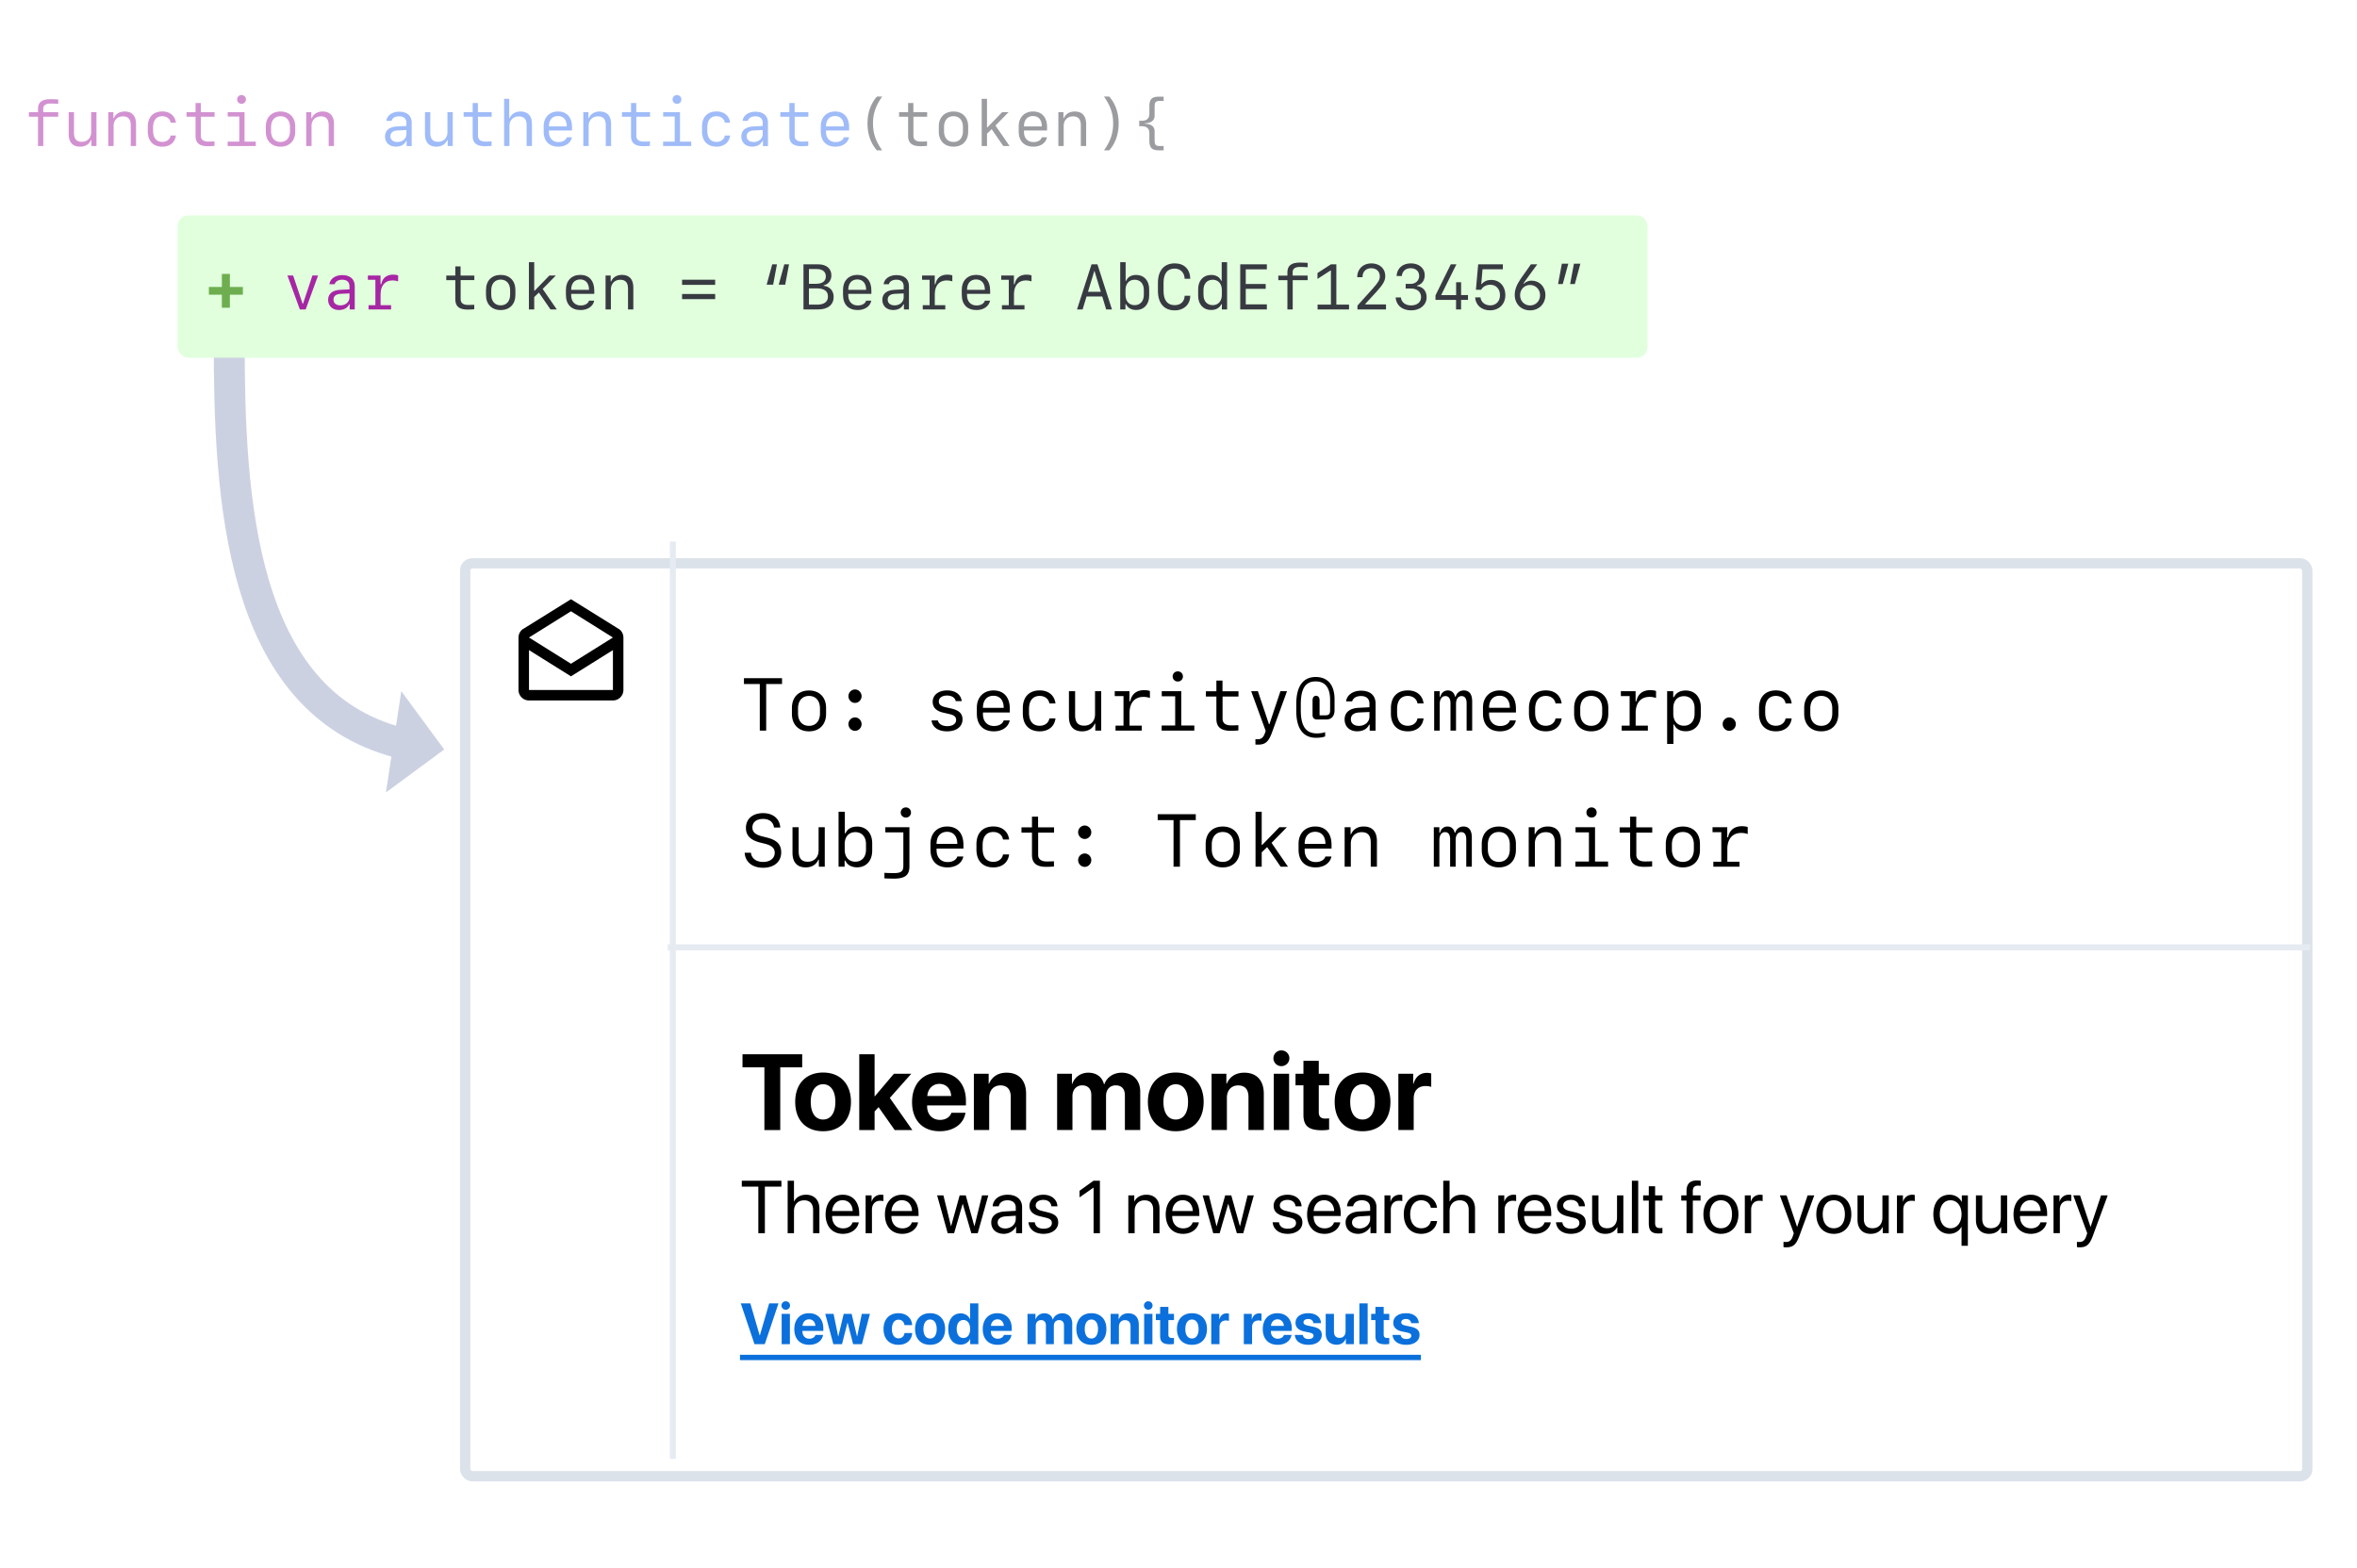 <svg width="457" height="304" viewBox="0 0 457 304" fill="none" xmlns="http://www.w3.org/2000/svg"><path fill="#fff" d="M.5 0h456v304H.5z"/><g opacity=".5"><path d="M7.368 28.314h1.03v-5.68h2.892v-.88H8.386v-.678c0-.661.485-1 1.4-1 .37 0 1.22.023 1.504.054v-.843c-.218-.03-1.133-.06-1.515-.06-1.62 0-2.407.594-2.407 1.867v.66H5.603v.88h1.765v5.68Zm11.337-6.578h-1.03v3.874c0 1.122-.728 1.88-1.813 1.88-1.025 0-1.51-.558-1.51-1.746v-4.008h-1.03v4.269c0 1.576.775 2.43 2.206 2.43 1 0 1.752-.46 2.104-1.278h.085v1.157h.988v-6.578Zm2.292 6.578h1.03V24.44c0-1.121.728-1.879 1.813-1.879 1.025 0 1.51.558 1.51 1.746v4.008h1.03v-4.269c0-1.576-.776-2.43-2.206-2.43-1 0-1.752.46-2.104 1.278h-.085v-1.158h-.988v6.578Zm13.107-4.528c-.17-1.352-1.164-2.177-2.619-2.177-1.788 0-2.831 1.097-2.831 2.983v.86c0 1.886 1.043 2.984 2.831 2.984 1.455 0 2.456-.819 2.62-2.159h-1.02c-.127.752-.77 1.231-1.618 1.231-1.146 0-1.782-.776-1.782-2.188v-.595c0-1.412.636-2.194 1.782-2.194.849 0 1.492.485 1.619 1.255h1.018Zm3.814-3.814v1.783h-1.752v.879h1.752v3.722c0 1.37.758 1.989 2.389 1.989.315 0 1.115-.03 1.279-.06v-.874a19.93 19.93 0 0 1-1.207.037c-.927 0-1.43-.389-1.43-1.104v-3.71h2.655v-.88h-2.668v-1.782h-1.018Zm8.912.152a.834.834 0 0 0 .855-.849.832.832 0 0 0-.855-.843.832.832 0 0 0-.855.843c0 .485.37.849.855.849Zm2.759 8.19v-.854h-2.177v-5.724h-3.256v.855h2.238v4.869h-2.256v.854h5.45Zm4.801.122c1.74 0 2.85-1.134 2.85-2.91v-.995c0-1.776-1.11-2.91-2.85-2.91s-2.85 1.134-2.85 2.91v.995c0 1.776 1.11 2.91 2.85 2.91Zm0-5.905c1.128 0 1.831.8 1.831 2.091v.807c0 1.297-.703 2.091-1.83 2.091-1.128 0-1.832-.794-1.832-2.091v-.807c0-1.291.704-2.091 1.831-2.091Zm4.984 5.784h1.03V24.44c0-1.121.728-1.879 1.813-1.879 1.025 0 1.51.558 1.51 1.746v4.008h1.03v-4.269c0-1.576-.776-2.43-2.206-2.43-1 0-1.752.46-2.104 1.278h-.085v-1.158h-.988v6.578Z" fill="#A626A4"/><path d="M168.2 23.937c0 2.061.618 3.844 1.825 5.214h1.024c-1.255-1.764-1.782-3.31-1.782-5.214 0-1.904.527-3.45 1.782-5.214h-1.024c-1.207 1.37-1.825 3.159-1.825 5.214Zm7.875-3.965v1.783h-1.752v.879h1.752v3.722c0 1.37.758 1.989 2.389 1.989.315 0 1.116-.03 1.279-.06v-.874a19.88 19.88 0 0 1-1.206.037c-.928 0-1.431-.389-1.431-1.104v-3.71h2.656v-.88h-2.668v-1.782h-1.019Zm8.798 8.464c1.74 0 2.849-1.134 2.849-2.91v-.995c0-1.776-1.109-2.91-2.849-2.91-1.74 0-2.85 1.134-2.85 2.91v.995c0 1.776 1.11 2.91 2.85 2.91Zm0-5.905c1.127 0 1.83.8 1.83 2.091v.807c0 1.297-.703 2.091-1.83 2.091-1.128 0-1.831-.794-1.831-2.091v-.807c0-1.291.703-2.091 1.831-2.091Zm6.578 2.158h-.079v-5.535h-1.031v9.16h1.031V25.92l.909-.873 2.243 3.267h1.225l-2.734-3.97 2.552-2.608h-1.249l-2.867 2.953ZM202 26.617c-.182.576-.794.927-1.625.927-1.122 0-1.837-.776-1.837-1.982v-.267h4.48v-.642c0-1.904-1.006-3.038-2.716-3.038-1.673 0-2.783 1.14-2.783 2.874v.988c0 1.873 1.049 2.959 2.856 2.959 1.382 0 2.425-.734 2.625-1.82h-1Zm-1.704-4.117c1.061 0 1.704.758 1.704 2.013h-3.462c0-1.26.661-2.013 1.758-2.013Zm4.911 5.814h1.031V24.44c0-1.121.727-1.879 1.812-1.879 1.025 0 1.51.558 1.51 1.746v4.008h1.031v-4.269c0-1.576-.776-2.43-2.207-2.43-1.001 0-1.752.46-2.104 1.278h-.085v-1.158h-.988v6.578Zm11.689-4.377c0-2.055-.619-3.844-1.825-5.214h-1.025c1.255 1.765 1.783 3.31 1.783 5.214 0 1.904-.528 3.45-1.783 5.214h1.025c1.206-1.37 1.825-3.152 1.825-5.214Zm8.718 5.208v-.83h-.661c-.909 0-1.085-.213-1.085-1.268V25.43c0-.85-.637-1.413-1.867-1.437v-.097c1.23-.03 1.867-.594 1.867-1.443v-1.619c0-1.055.176-1.267 1.085-1.267h.661v-.83h-.824c-1.474 0-1.941.466-1.941 1.964v1.358c0 .94-.545 1.48-1.964 1.334v1.097c1.419-.146 1.964.4 1.964 1.334v1.358c0 1.497.467 1.964 1.941 1.964h.824Z" fill="#383A42"/><path d="M76.75 28.43c.958 0 1.673-.394 1.988-1.098h.103v.989h.983v-4.505c0-1.37-.886-2.158-2.432-2.158-1.346 0-2.364.721-2.485 1.776h1.012c.17-.564.703-.885 1.461-.885.916 0 1.419.455 1.419 1.28v.593l-1.807.091c-1.497.079-2.334.77-2.334 1.934 0 1.195.837 1.983 2.092 1.983Zm.297-.904c-.83 0-1.346-.424-1.346-1.115 0-.685.485-1.08 1.406-1.122l1.692-.079v.776c0 .88-.758 1.54-1.752 1.54Zm10.737-5.79h-1.03v3.874c0 1.122-.728 1.88-1.814 1.88-1.024 0-1.51-.558-1.51-1.746v-4.008H82.4v4.269c0 1.576.776 2.43 2.207 2.43 1 0 1.752-.46 2.104-1.278h.085v1.157h.988v-6.578Zm3.862-1.764v1.783h-1.752v.879h1.752v3.722c0 1.37.758 1.989 2.388 1.989.316 0 1.116-.03 1.28-.06v-.874a19.93 19.93 0 0 1-1.207.037c-.927 0-1.43-.389-1.43-1.104v-3.71h2.655v-.88h-2.668v-1.782h-1.018Zm6.099 8.342h1.03v-3.867c0-1.122.734-1.88 1.819-1.88 1.031 0 1.516.564 1.516 1.746v4.002h1.031v-4.263c0-1.57-.776-2.43-2.207-2.43-1.007 0-1.764.46-2.11 1.279h-.085v-3.747h-.994v9.16Zm12.15-1.697c-.182.576-.795.927-1.625.927-1.122 0-1.837-.776-1.837-1.982v-.267h4.48v-.642c0-1.904-1.006-3.038-2.716-3.038-1.673 0-2.783 1.14-2.783 2.874v.988c0 1.873 1.049 2.959 2.856 2.959 1.382 0 2.425-.734 2.625-1.82h-1Zm-1.704-4.117c1.061 0 1.704.758 1.704 2.013h-3.462c0-1.26.661-2.013 1.758-2.013Zm4.911 5.814h1.03V24.44c0-1.121.728-1.879 1.813-1.879 1.025 0 1.51.558 1.51 1.746v4.008h1.031v-4.269c0-1.576-.776-2.43-2.207-2.43-1.001 0-1.752.46-2.104 1.278h-.085v-1.158h-.988v6.578Zm9.245-8.342v1.783h-1.752v.879h1.752v3.722c0 1.37.758 1.989 2.389 1.989.315 0 1.116-.03 1.279-.06v-.874a19.88 19.88 0 0 1-1.206.037c-.928 0-1.431-.389-1.431-1.104v-3.71h2.656v-.88h-2.668v-1.782h-1.019Zm8.913.152a.834.834 0 0 0 .855-.849.833.833 0 0 0-.855-.843.833.833 0 0 0-.855.843c0 .485.37.849.855.849Zm2.758 8.19v-.854h-2.176v-5.724h-3.256v.855h2.237v4.869h-2.255v.854h5.45Zm7.542-4.528c-.169-1.352-1.164-2.177-2.619-2.177-1.788 0-2.831 1.097-2.831 2.983v.86c0 1.886 1.043 2.984 2.831 2.984 1.455 0 2.456-.819 2.619-2.159h-1.018c-.128.752-.77 1.231-1.619 1.231-1.146 0-1.782-.776-1.782-2.188v-.595c0-1.412.636-2.194 1.782-2.194.849 0 1.491.485 1.619 1.255h1.018Zm4.268 4.644c.958 0 1.674-.394 1.989-1.098h.103v.989h.982v-4.505c0-1.37-.885-2.158-2.431-2.158-1.346 0-2.364.721-2.486 1.776h1.013c.17-.564.703-.885 1.461-.885.915 0 1.419.455 1.419 1.28v.593l-1.807.091c-1.498.079-2.334.77-2.334 1.934 0 1.195.836 1.983 2.091 1.983Zm.298-.904c-.831 0-1.346-.424-1.346-1.115 0-.685.485-1.08 1.406-1.122l1.692-.079v.776c0 .88-.758 1.54-1.752 1.54Zm6.923-7.554v1.783h-1.752v.879h1.752v3.722c0 1.37.758 1.989 2.389 1.989.315 0 1.115-.03 1.279-.06v-.874c-.176.018-.836.037-1.206.037-.928 0-1.431-.389-1.431-1.104v-3.71h2.655v-.88h-2.667v-1.782h-1.019Zm10.574 6.645c-.182.576-.795.927-1.625.927-1.122 0-1.837-.776-1.837-1.982v-.267h4.48v-.642c0-1.904-1.006-3.038-2.716-3.038-1.673 0-2.783 1.14-2.783 2.874v.988c0 1.873 1.049 2.959 2.856 2.959 1.382 0 2.425-.734 2.625-1.82h-1Zm-1.704-4.117c1.061 0 1.704.758 1.704 2.013h-3.462c0-1.26.661-2.013 1.758-2.013Z" fill="#4078F2"/></g><g filter="url(#a)"><rect x="89.201" y="105" width="359.162" height="179" rx="2.405" fill="#fff"/><rect x="90.201" y="106" width="357.162" height="177" rx="1.405" stroke="#DCE2EA" stroke-width="2"/></g><path d="M148.556 141.648v-9.027h3.073v-1.142h-7.385v1.142h3.072v9.027h1.24Zm8.302.141c2.022 0 3.312-1.318 3.312-3.382v-1.156c0-2.065-1.29-3.383-3.312-3.383-2.023 0-3.312 1.318-3.312 3.383v1.156c0 2.064 1.289 3.382 3.312 3.382Zm0-6.864c1.311 0 2.128.931 2.128 2.432v.937c0 1.508-.817 2.431-2.128 2.431-1.311 0-2.128-.923-2.128-2.431v-.937c0-1.501.817-2.432 2.128-2.432Zm8.921 1.353c.698 0 1.276-.592 1.276-1.303 0-.712-.578-1.304-1.276-1.304-.697 0-1.275.592-1.275 1.304 0 .711.578 1.303 1.275 1.303Zm0 5.412c.698 0 1.276-.584 1.276-1.303 0-.712-.578-1.297-1.276-1.297-.697 0-1.275.585-1.275 1.297 0 .719.578 1.303 1.275 1.303Zm15.06-5.623c0 1.085.683 1.783 2.064 2.1l1.135.261c.972.218 1.346.542 1.346 1.148 0 .733-.663 1.205-1.706 1.205-.986 0-1.663-.408-1.839-1.113h-1.219c.134 1.311 1.283 2.121 3.016 2.121 1.811 0 2.988-.916 2.988-2.325 0-1.107-.676-1.755-2.163-2.093l-1.078-.247c-.959-.211-1.353-.543-1.353-1.127 0-.698.627-1.149 1.599-1.149.895 0 1.536.409 1.677 1.078h1.156c-.141-1.275-1.219-2.072-2.812-2.072-1.684 0-2.811.888-2.811 2.213Zm13.769 3.608c-.211.67-.923 1.078-1.888 1.078-1.304 0-2.136-.902-2.136-2.304v-.31h5.208v-.747c0-2.213-1.17-3.531-3.157-3.531-1.945 0-3.234 1.325-3.234 3.341v1.148c0 2.178 1.219 3.439 3.319 3.439 1.606 0 2.818-.853 3.051-2.114h-1.163Zm-1.98-4.785c1.233 0 1.98.881 1.98 2.34h-4.024c0-1.466.769-2.34 2.044-2.34Zm12.022 1.494c-.197-1.571-1.353-2.53-3.044-2.53-2.079 0-3.291 1.276-3.291 3.467v1.001c0 2.192 1.212 3.467 3.291 3.467 1.691 0 2.854-.951 3.044-2.509h-1.184c-.148.874-.895 1.431-1.881 1.431-1.332 0-2.072-.902-2.072-2.544v-.691c0-1.642.74-2.551 2.072-2.551.986 0 1.733.564 1.881 1.459h1.184Zm8.865-2.382h-1.198v4.503c0 1.304-.845 2.185-2.107 2.185-1.191 0-1.754-.649-1.754-2.03v-4.658h-1.198v4.961c0 1.833.902 2.826 2.565 2.826 1.162 0 2.036-.535 2.445-1.487h.099v1.346h1.148v-7.646Zm5.49 4.221c0-1.945 1.001-3.114 2.692-3.114.416 0 .909.084 1.261.211v-1.346c-.254-.106-.669-.169-1.106-.169-1.473 0-2.424.733-2.706 2.149h-.155v-1.952h-2.854v.959h1.698v5.729h-1.543v.958h5.081v-.958h-2.368v-2.467Zm9.358-6.095a.97.97 0 0 0 .994-.987c0-.557-.43-.979-.994-.979-.564 0-.993.422-.993.979 0 .564.429.987.993.987Zm3.207 9.52v-.993h-2.53v-6.653h-3.785v.994h2.601v5.659h-2.622v.993h6.336Zm4.277-9.696v2.071h-2.037v1.022h2.037v4.327c0 1.593.881 2.311 2.777 2.311.366 0 1.296-.035 1.486-.07v-1.015c-.204.021-.972.042-1.402.042-1.078 0-1.663-.451-1.663-1.282v-4.313h3.087v-1.022h-3.101v-2.071h-1.184Zm8.083 12.416c1.416 0 2.058-.556 2.727-2.438l2.882-7.928h-1.275l-2.135 6.399h-.092l-2.142-6.399h-1.304l2.812 7.696-.134.415c-.317.888-.712 1.212-1.431 1.212a2.69 2.69 0 0 1-.423-.028v1.05c.106.014.339.021.515.021Zm11.275-1.325c.691 0 1.388-.112 1.727-.274v-.832c-.296.148-.966.254-1.6.254-2.142 0-3.122-1.41-3.122-4.531v-1.093c0-3.072.909-4.46 2.882-4.46 1.847 0 2.805 1.226 2.805 3.629v1.98c0 .705-.24.965-.888.965h-1.156v-2.924c0-.529-.267-.86-.676-.86-.416 0-.684.331-.684.86v2.882c0 .522.331.853.86.853h1.797c1.015 0 1.607-.67 1.607-1.804v-2.107c0-2.784-1.318-4.327-3.658-4.327-2.459 0-3.763 1.818-3.763 5.25v1.318c0 3.432 1.332 5.221 3.869 5.221Zm7.935-1.261c1.113 0 1.945-.458 2.311-1.275h.12v1.148h1.142v-5.236c0-1.592-1.029-2.508-2.826-2.508-1.565 0-2.748.838-2.889 2.064h1.176c.198-.655.818-1.028 1.699-1.028 1.064 0 1.649.528 1.649 1.486v.691l-2.1.106c-1.741.091-2.713.895-2.713 2.248 0 1.388.972 2.304 2.431 2.304Zm.345-1.05c-.965 0-1.564-.493-1.564-1.297 0-.796.564-1.254 1.635-1.303l1.966-.092v.902c0 1.022-.881 1.79-2.037 1.79Zm12.537-4.348c-.198-1.571-1.353-2.53-3.045-2.53-2.078 0-3.291 1.276-3.291 3.467v1.001c0 2.192 1.213 3.467 3.291 3.467 1.692 0 2.854-.951 3.045-2.509h-1.184c-.148.874-.895 1.431-1.882 1.431-1.332 0-2.072-.902-2.072-2.544v-.691c0-1.642.74-2.551 2.072-2.551.987 0 1.734.564 1.882 1.459h1.184Zm9.421-.366c0-1.417-.556-2.157-1.62-2.157-.768 0-1.382.465-1.579 1.198h-.127c-.162-.754-.669-1.198-1.388-1.198-.719 0-1.268.451-1.459 1.219h-.127v-1.078h-1.071v7.646h1.079v-5.158c0-.952.422-1.536 1.099-1.536.648 0 .986.486.986 1.409v5.285h1.072v-5.158c0-.952.408-1.536 1.078-1.536.641 0 .979.486.979 1.416v5.278h1.078v-5.63Zm7.301 3.657c-.211.67-.923 1.078-1.888 1.078-1.304 0-2.136-.902-2.136-2.304v-.31h5.208v-.747c0-2.213-1.17-3.531-3.157-3.531-1.945 0-3.235 1.325-3.235 3.341v1.148c0 2.178 1.22 3.439 3.32 3.439 1.606 0 2.818-.853 3.051-2.114h-1.163Zm-1.98-4.785c1.233 0 1.98.881 1.98 2.34h-4.024c0-1.466.768-2.34 2.044-2.34Zm12.022 1.494c-.197-1.571-1.353-2.53-3.044-2.53-2.079 0-3.291 1.276-3.291 3.467v1.001c0 2.192 1.212 3.467 3.291 3.467 1.691 0 2.854-.951 3.044-2.509h-1.184c-.148.874-.895 1.431-1.881 1.431-1.332 0-2.072-.902-2.072-2.544v-.691c0-1.642.74-2.551 2.072-2.551.986 0 1.733.564 1.881 1.459h1.184Zm5.736 5.405c2.023 0 3.312-1.318 3.312-3.382v-1.156c0-2.065-1.289-3.383-3.312-3.383-2.022 0-3.312 1.318-3.312 3.383v1.156c0 2.064 1.29 3.382 3.312 3.382Zm0-6.864c1.311 0 2.128.931 2.128 2.432v.937c0 1.508-.817 2.431-2.128 2.431-1.311 0-2.128-.923-2.128-2.431v-.937c0-1.501.817-2.432 2.128-2.432Zm8.619 3.298c0-1.945 1-3.114 2.692-3.114.415 0 .909.084 1.261.211v-1.346c-.254-.106-.669-.169-1.106-.169-1.473 0-2.425.733-2.706 2.149h-.155v-1.952h-2.854v.959h1.698v5.729h-1.543v.958h5.08v-.958h-2.367v-2.467Zm9.703-4.348c-1.092 0-1.888.451-2.29 1.297h-.127v-1.17h-1.184v10.225h1.219v-3.763h.134c.332.839 1.142 1.311 2.248 1.311 1.769 0 2.925-1.275 2.925-3.235v-1.423c0-1.966-1.156-3.242-2.925-3.242Zm-.345 1.1c1.261 0 2.065.902 2.065 2.311v1.099c0 1.41-.804 2.319-2.065 2.319s-2.065-.902-2.065-2.319v-1.099c0-1.409.804-2.311 2.065-2.311Zm8.788 6.715c.697 0 1.275-.584 1.275-1.303 0-.712-.578-1.297-1.275-1.297-.698 0-1.276.585-1.276 1.297 0 .719.578 1.303 1.276 1.303Zm12.106-5.306c-.197-1.571-1.353-2.53-3.044-2.53-2.079 0-3.291 1.276-3.291 3.467v1.001c0 2.192 1.212 3.467 3.291 3.467 1.691 0 2.854-.951 3.044-2.509h-1.184c-.148.874-.895 1.431-1.881 1.431-1.332 0-2.072-.902-2.072-2.544v-.691c0-1.642.74-2.551 2.072-2.551.986 0 1.733.564 1.881 1.459h1.184Zm5.736 5.405c2.023 0 3.312-1.318 3.312-3.382v-1.156c0-2.065-1.289-3.383-3.312-3.383-2.022 0-3.312 1.318-3.312 3.383v1.156c0 2.064 1.29 3.382 3.312 3.382Zm0-6.864c1.311 0 2.129.931 2.129 2.432v.937c0 1.508-.818 2.431-2.129 2.431-1.31 0-2.128-.923-2.128-2.431v-.937c0-1.501.818-2.432 2.128-2.432Zm-201.846 84.163v-12.154h4.255V204.4h-11.574v2.534h4.245v12.154h3.074Zm8.306.234c3.298 0 5.405-2.107 5.405-5.7 0-3.543-2.138-5.68-5.405-5.68-3.268 0-5.405 2.148-5.405 5.68 0 3.583 2.107 5.7 5.405 5.7Zm0-2.27c-1.466 0-2.392-1.232-2.392-3.42 0-2.168.946-3.42 2.392-3.42 1.445 0 2.382 1.252 2.382 3.42 0 2.188-.927 3.42-2.382 3.42Zm10.026-4.499h-.041V204.4h-2.972v14.688h2.972v-3.604l.774-.834 3.125 4.438h3.42l-4.367-6.23 4.163-4.682h-3.369l-3.705 4.377Zm14.851 3.196c-.275.835-1.109 1.374-2.199 1.374-1.516 0-2.504-1.068-2.504-2.626v-.183h7.523v-.906c0-3.318-2.006-5.466-5.181-5.466-3.227 0-5.263 2.26-5.263 5.741 0 3.491 2.016 5.639 5.375 5.639 2.697 0 4.651-1.435 4.977-3.573h-2.728Zm-2.331-5.608c1.323 0 2.229.956 2.29 2.351h-4.631c.102-1.364 1.038-2.351 2.341-2.351Zm6.688 8.947h2.972v-6.26c0-1.415.845-2.392 2.178-2.392 1.334 0 2.005.814 2.005 2.239v6.413h2.973v-7.034c0-2.555-1.364-4.082-3.787-4.082-1.679 0-2.83.794-3.41 2.148h-.061v-1.944h-2.87v10.912Zm16.143 0h2.973v-6.586c0-1.221.763-2.076 1.893-2.076 1.099 0 1.761.692 1.761 1.862v6.8h2.86v-6.627c0-1.211.743-2.035 1.873-2.035 1.15 0 1.781.692 1.781 1.954v6.708h2.973v-7.451c0-2.199-1.436-3.665-3.573-3.665-1.598 0-2.901.866-3.39 2.24h-.061c-.366-1.425-1.466-2.24-3.043-2.24-1.486 0-2.657.866-3.115 2.179h-.061v-1.975h-2.871v10.912Zm23.005.234c3.298 0 5.405-2.107 5.405-5.7 0-3.543-2.138-5.68-5.405-5.68-3.268 0-5.405 2.148-5.405 5.68 0 3.583 2.107 5.7 5.405 5.7Zm0-2.27c-1.466 0-2.392-1.232-2.392-3.42 0-2.168.946-3.42 2.392-3.42 1.445 0 2.382 1.252 2.382 3.42 0 2.188-.927 3.42-2.382 3.42Zm6.942 2.036h2.972v-6.26c0-1.415.845-2.392 2.178-2.392 1.334 0 2.006.814 2.006 2.239v6.413h2.972v-7.034c0-2.555-1.364-4.082-3.787-4.082-1.679 0-2.829.794-3.41 2.148h-.061v-1.944h-2.87v10.912Zm13.538-12.388c.865 0 1.547-.692 1.547-1.527a1.53 1.53 0 0 0-1.547-1.527 1.53 1.53 0 0 0-1.547 1.527c0 .835.682 1.527 1.547 1.527Zm-1.476 12.388h2.972v-10.912h-2.972v10.912Zm5.751-13.426v2.514h-1.537v2.239h1.537v5.731c0 2.128.998 2.983 3.563 2.983.6 0 1.109-.051 1.414-.123v-2.188c-.183.03-.458.051-.722.051-.876 0-1.283-.397-1.283-1.232v-5.222h2.016v-2.239h-2.016v-2.514h-2.972Zm11.461 13.66c3.298 0 5.405-2.107 5.405-5.7 0-3.543-2.137-5.68-5.405-5.68-3.267 0-5.405 2.148-5.405 5.68 0 3.583 2.107 5.7 5.405 5.7Zm0-2.27c-1.465 0-2.392-1.232-2.392-3.42 0-2.168.947-3.42 2.392-3.42 1.446 0 2.382 1.252 2.382 3.42 0 2.188-.926 3.42-2.382 3.42Zm6.942 2.036h2.973v-6.097c0-1.537.855-2.433 2.321-2.433.427 0 .834.071 1.078.173v-2.616a3.02 3.02 0 0 0-.844-.112c-1.283 0-2.209.753-2.596 2.138H274v-1.965h-2.871v10.912Zm-122.826 20v-9.027h3.206v-1.142h-7.681v1.142h3.206v9.027h1.269Zm4.418 0h1.226v-4.271c0-1.268.754-2.1 1.973-2.1 1.149 0 1.734.698 1.734 1.861v4.51h1.226v-4.736c0-1.635-.972-2.72-2.579-2.72-1.113 0-1.917.479-2.325 1.297h-.029v-4.01h-1.226v10.169Zm12.579-2.1c-.204.69-.888 1.163-1.818 1.163-1.318 0-2.142-.924-2.142-2.326v-.07h5.257v-.465c0-2.22-1.219-3.658-3.2-3.658-2.022 0-3.319 1.543-3.319 3.82 0 2.304 1.276 3.763 3.376 3.763 1.599 0 2.84-.945 3.051-2.227H165.3Zm-1.924-4.292c1.156 0 1.924.874 1.952 2.1h-3.981c.077-1.219.881-2.1 2.029-2.1Zm4.461 6.392h1.226v-4.567c0-1.035.62-1.719 1.572-1.719.295 0 .556.035.655.07v-1.191c-.099-.014-.282-.049-.493-.049-.86 0-1.537.515-1.776 1.325h-.028v-1.198h-1.156v7.329Zm8.964-2.1c-.205.69-.888 1.163-1.819 1.163-1.317 0-2.142-.924-2.142-2.326v-.07h5.257v-.465c0-2.22-1.219-3.658-3.199-3.658-2.023 0-3.319 1.543-3.319 3.82 0 2.304 1.275 3.763 3.375 3.763 1.6 0 2.84-.945 3.052-2.227h-1.205Zm-1.924-4.292c1.155 0 1.924.874 1.952 2.1h-3.982c.078-1.219.881-2.1 2.03-2.1Zm16.743-.937h-1.212l-1.466 5.962h-.028l-1.663-5.962h-1.184l-1.656 5.962h-.028l-1.466-5.962h-1.219l2.051 7.329h1.247l1.649-5.673h.028l1.656 5.673h1.248l2.043-7.329Zm3.009 7.456c.987 0 1.917-.55 2.354-1.389h.028v1.262h1.163v-5.067c0-1.459-1.085-2.389-2.805-2.389-1.733 0-2.818.973-2.903 2.241h1.184c.155-.719.747-1.163 1.691-1.163 1.015 0 1.607.536 1.607 1.431v.613l-2.1.12c-1.691.098-2.657.888-2.657 2.142 0 1.318.98 2.199 2.438 2.199Zm.275-1.043c-.881 0-1.466-.458-1.466-1.156 0-.691.564-1.127 1.551-1.191l1.959-.12v.599c0 1.057-.888 1.868-2.044 1.868Zm4.701-4.391c0 1.058.669 1.699 2.05 2.03l1.163.282c.839.204 1.127.507 1.127 1.036 0 .662-.613 1.085-1.606 1.085-.994 0-1.558-.402-1.706-1.24h-1.226c.141 1.374 1.212 2.241 2.932 2.241 1.635 0 2.84-.902 2.84-2.178 0-1.05-.536-1.628-2.016-1.987l-1.163-.282c-.817-.197-1.19-.543-1.19-1.05 0-.641.592-1.085 1.486-1.085.902 0 1.466.472 1.558 1.24h1.17c-.05-1.297-1.121-2.241-2.728-2.241-1.585 0-2.691.895-2.691 2.149Zm12.43 5.307h1.227v-10.169h-1.241l-2.706 1.945v1.276l2.692-1.875h.028v8.823Zm6.737 0h1.226v-4.313c0-1.24.754-2.058 1.91-2.058 1.128 0 1.684.649 1.684 1.833v4.538h1.227v-4.757c0-1.663-.931-2.699-2.537-2.699-1.135 0-1.917.508-2.326 1.297h-.028v-1.17h-1.156v7.329Zm12.473-2.1c-.204.69-.888 1.163-1.818 1.163-1.318 0-2.142-.924-2.142-2.326v-.07h5.257v-.465c0-2.22-1.219-3.658-3.199-3.658-2.023 0-3.319 1.543-3.319 3.82 0 2.304 1.275 3.763 3.375 3.763 1.6 0 2.84-.945 3.051-2.227h-1.205Zm-1.923-4.292c1.155 0 1.923.874 1.952 2.1h-3.982c.078-1.219.881-2.1 2.03-2.1Zm13.783-.937h-1.212l-1.465 5.962h-.029l-1.663-5.962h-1.184l-1.656 5.962h-.028l-1.466-5.962h-1.219l2.051 7.329h1.247l1.649-5.673h.028l1.656 5.673h1.248l2.043-7.329Zm3.841 2.022c0 1.058.669 1.699 2.051 2.03l1.162.282c.839.204 1.128.507 1.128 1.036 0 .662-.613 1.085-1.607 1.085-.993 0-1.557-.402-1.705-1.24h-1.226c.141 1.374 1.212 2.241 2.931 2.241 1.635 0 2.84-.902 2.84-2.178 0-1.05-.536-1.628-2.015-1.987l-1.163-.282c-.818-.197-1.191-.543-1.191-1.05 0-.641.592-1.085 1.487-1.085.902 0 1.466.472 1.557 1.24h1.17c-.049-1.297-1.12-2.241-2.727-2.241-1.586 0-2.692.895-2.692 2.149Zm11.712 3.207c-.204.69-.888 1.163-1.818 1.163-1.318 0-2.142-.924-2.142-2.326v-.07h5.257v-.465c0-2.22-1.22-3.658-3.2-3.658-2.022 0-3.319 1.543-3.319 3.82 0 2.304 1.276 3.763 3.376 3.763 1.599 0 2.84-.945 3.051-2.227h-1.205Zm-1.924-4.292c1.156 0 1.924.874 1.952 2.1h-3.981c.077-1.219.88-2.1 2.029-2.1Zm6.603 6.519c.987 0 1.917-.55 2.354-1.389h.028v1.262h1.163v-5.067c0-1.459-1.085-2.389-2.805-2.389-1.733 0-2.819.973-2.903 2.241h1.184c.155-.719.747-1.163 1.691-1.163 1.015 0 1.607.536 1.607 1.431v.613l-2.1.12c-1.692.098-2.657.888-2.657 2.142 0 1.318.979 2.199 2.438 2.199Zm.275-1.043c-.881 0-1.466-.458-1.466-1.156 0-.691.564-1.127 1.551-1.191l1.959-.12v.599c0 1.057-.888 1.868-2.044 1.868Zm4.827.916h1.226v-4.567c0-1.035.62-1.719 1.572-1.719.296 0 .556.035.655.07v-1.191c-.099-.014-.282-.049-.493-.049-.86 0-1.536.515-1.776 1.325h-.028v-1.198h-1.156v7.329Zm10.19-4.926c-.155-1.318-1.247-2.53-3.08-2.53-2.022 0-3.368 1.48-3.368 3.791 0 2.361 1.353 3.792 3.383 3.792 1.663 0 2.889-1.029 3.079-2.488h-1.205c-.211.881-.867 1.409-1.867 1.409-1.269 0-2.143-1.007-2.143-2.713 0-1.663.86-2.713 2.129-2.713 1.078 0 1.698.656 1.874 1.452h1.198Zm1.205 4.926h1.226v-4.271c0-1.268.754-2.1 1.973-2.1 1.149 0 1.734.698 1.734 1.861v4.51h1.226v-4.736c0-1.635-.972-2.72-2.579-2.72-1.114 0-1.917.479-2.326 1.297h-.028v-4.01h-1.226v10.169Zm10.676 0h1.226v-4.567c0-1.035.62-1.719 1.572-1.719.296 0 .557.035.655.07v-1.191c-.098-.014-.282-.049-.493-.049-.86 0-1.536.515-1.776 1.325h-.028v-1.198h-1.156v7.329Zm8.964-2.1c-.204.69-.888 1.163-1.818 1.163-1.318 0-2.142-.924-2.142-2.326v-.07h5.257v-.465c0-2.22-1.22-3.658-3.2-3.658-2.022 0-3.319 1.543-3.319 3.82 0 2.304 1.276 3.763 3.376 3.763 1.599 0 2.84-.945 3.051-2.227h-1.205Zm-1.924-4.292c1.156 0 1.924.874 1.952 2.1h-3.981c.077-1.219.88-2.1 2.029-2.1Zm4.334 1.085c0 1.058.669 1.699 2.051 2.03l1.162.282c.839.204 1.128.507 1.128 1.036 0 .662-.613 1.085-1.607 1.085-.993 0-1.557-.402-1.705-1.24h-1.226c.141 1.374 1.212 2.241 2.931 2.241 1.635 0 2.84-.902 2.84-2.178 0-1.05-.535-1.628-2.015-1.987l-1.163-.282c-.818-.197-1.191-.543-1.191-1.05 0-.641.592-1.085 1.487-1.085.902 0 1.466.472 1.557 1.24h1.17c-.049-1.297-1.12-2.241-2.727-2.241-1.586 0-2.692.895-2.692 2.149Zm12.868-2.022h-1.227v4.306c0 1.247-.718 2.064-1.909 2.064-1.135 0-1.692-.641-1.692-1.832v-4.538h-1.226v4.757c0 1.663.938 2.699 2.537 2.699 1.128 0 1.889-.472 2.326-1.318h.028v1.191h1.163v-7.329Zm1.656 7.329h1.226v-10.169h-1.226v10.169Zm3.277-9.098v1.769h-1.093v1.008h1.093v4.418c0 1.41.521 1.959 1.867 1.959.289 0 .627-.021.775-.056v-1.029a4.782 4.782 0 0 1-.507.035c-.627 0-.909-.303-.909-.972v-4.355h1.423v-1.008h-1.423v-1.769h-1.226Zm7.314 9.098h1.226v-6.321h1.494v-1.008h-1.501v-.81c0-.726.317-1.079.98-1.079.204 0 .409.022.557.043v-.994a5.277 5.277 0 0 0-.747-.056c-1.353 0-2.009.669-2.009 2.079v.817h-1.022v1.008h1.022v6.321Zm6.674.127c2.022 0 3.389-1.459 3.389-3.792 0-2.339-1.367-3.791-3.389-3.791-2.03 0-3.397 1.452-3.397 3.791 0 2.333 1.367 3.792 3.397 3.792Zm0-1.079c-1.297 0-2.15-.986-2.15-2.713 0-1.726.853-2.713 2.15-2.713 1.296 0 2.142.987 2.142 2.713 0 1.727-.846 2.713-2.142 2.713Zm4.63.952h1.226v-4.567c0-1.035.62-1.719 1.571-1.719.296 0 .557.035.656.07v-1.191c-.099-.014-.282-.049-.494-.049-.859 0-1.536.515-1.776 1.325h-.028v-1.198h-1.155v7.329Zm8.026 2.741c1.325 0 1.931-.514 2.558-2.227l2.882-7.843h-1.289l-2.03 6.103h-.021l-2.029-6.103h-1.311l2.706 7.336-.169.514c-.282.853-.663 1.184-1.346 1.184-.155 0-.346-.007-.479-.035v1.029c.133.028.38.042.528.042Zm9.232-2.614c2.022 0 3.389-1.459 3.389-3.792 0-2.339-1.367-3.791-3.389-3.791-2.03 0-3.397 1.452-3.397 3.791 0 2.333 1.367 3.792 3.397 3.792Zm0-1.079c-1.297 0-2.15-.986-2.15-2.713 0-1.726.853-2.713 2.15-2.713 1.296 0 2.142.987 2.142 2.713 0 1.727-.846 2.713-2.142 2.713Zm10.647-6.377h-1.226v4.306c0 1.247-.718 2.064-1.909 2.064-1.135 0-1.692-.641-1.692-1.832v-4.538h-1.226v4.757c0 1.663.937 2.699 2.537 2.699 1.128 0 1.889-.472 2.326-1.318h.028v1.191h1.162v-7.329Zm1.593 7.329h1.226v-4.567c0-1.035.62-1.719 1.572-1.719.296 0 .556.035.655.07v-1.191c-.099-.014-.282-.049-.493-.049-.86 0-1.536.515-1.776 1.325h-.028v-1.198h-1.156v7.329Zm10.176-7.456c-1.882 0-3.122 1.487-3.122 3.791 0 2.298 1.24 3.792 3.094 3.792 1.036 0 1.888-.515 2.346-1.353h.029v3.671h1.226v-9.774h-1.17v1.24h-.028c-.472-.845-1.311-1.367-2.375-1.367Zm.218 6.504c-1.282 0-2.086-1.042-2.086-2.713 0-1.677.804-2.713 2.086-2.713 1.255 0 2.129 1.079 2.129 2.713 0 1.635-.874 2.713-2.129 2.713Zm10.972-6.377h-1.226v4.306c0 1.247-.719 2.064-1.909 2.064-1.135 0-1.692-.641-1.692-1.832v-4.538h-1.226v4.757c0 1.663.937 2.699 2.537 2.699 1.128 0 1.889-.472 2.326-1.318h.028v1.191h1.162v-7.329Zm6.455 5.229c-.204.69-.887 1.163-1.818 1.163-1.317 0-2.142-.924-2.142-2.326v-.07h5.257v-.465c0-2.22-1.219-3.658-3.199-3.658-2.023 0-3.319 1.543-3.319 3.82 0 2.304 1.275 3.763 3.375 3.763 1.6 0 2.84-.945 3.051-2.227h-1.205Zm-1.923-4.292c1.155 0 1.923.874 1.952 2.1h-3.982c.078-1.219.881-2.1 2.03-2.1Zm4.46 6.392h1.227v-4.567c0-1.035.62-1.719 1.571-1.719.296 0 .557.035.655.07v-1.191c-.098-.014-.282-.049-.493-.049-.86 0-1.536.515-1.776 1.325h-.028v-1.198h-1.156v7.329Zm5.067 2.741c1.325 0 1.931-.514 2.558-2.227l2.882-7.843h-1.289l-2.03 6.103h-.021l-2.029-6.103h-1.311l2.706 7.336-.169.514c-.282.853-.663 1.184-1.346 1.184-.155 0-.346-.007-.479-.035v1.029c.133.028.38.042.528.042Z" fill="#000"/><path stroke="#E6EBF2" stroke-width="1.162" d="m129.457 183.664 318.48.001"/><path d="M144.384 165.319c.106 1.804 1.48 2.917 3.58 2.917 2.129 0 3.503-1.162 3.503-2.988 0-1.529-.832-2.389-2.805-2.875l-.888-.225c-1.325-.331-1.889-.839-1.889-1.72 0-1.036.783-1.656 2.086-1.656 1.198 0 1.974.62 2.1 1.67h1.212c-.084-1.691-1.402-2.797-3.319-2.797-2.029 0-3.333 1.12-3.333 2.854 0 1.473.853 2.368 2.741 2.847l.874.218c1.374.338 1.966.867 1.966 1.748 0 1.092-.888 1.797-2.241 1.797-1.353 0-2.248-.677-2.374-1.79h-1.213Zm15.532-4.94h-1.198v4.503c0 1.304-.846 2.185-2.107 2.185-1.191 0-1.755-.649-1.755-2.03v-4.658h-1.198v4.961c0 1.832.902 2.826 2.565 2.826 1.163 0 2.037-.536 2.446-1.487h.098v1.346h1.149v-7.646Zm6.272 7.773c1.769 0 2.924-1.276 2.924-3.242v-1.423c0-1.959-1.155-3.235-2.924-3.235-1.107 0-1.917.472-2.255 1.311h-.127v-4.186h-1.219v10.648h1.177v-1.17h.133c.395.846 1.198 1.297 2.291 1.297Zm-.353-1.093c-1.254 0-2.057-.902-2.057-2.318v-1.099c0-1.41.803-2.312 2.057-2.312 1.269 0 2.072.902 2.072 2.312v1.099c0 1.409-.803 2.318-2.072 2.318Zm9.803-8.555a.969.969 0 0 0 .993-.986c0-.557-.43-.98-.993-.98-.564 0-.994.423-.994.98 0 .564.43.986.994.986Zm.69 1.875h-4.672v.994h3.495v6.469c0 1.092-.429 1.43-1.853 1.43-.465 0-1.452-.021-1.818-.056v1.071c.507.042 1.325.056 1.853.056 2.129 0 2.995-.669 2.995-2.36v-7.604Zm9.288 5.673c-.211.669-.923 1.078-1.888 1.078-1.304 0-2.136-.902-2.136-2.304v-.31h5.208v-.747c0-2.213-1.17-3.531-3.157-3.531-1.945 0-3.235 1.325-3.235 3.34v1.149c0 2.177 1.22 3.439 3.32 3.439 1.606 0 2.818-.853 3.051-2.114h-1.163Zm-1.98-4.785c1.233 0 1.98.881 1.98 2.339h-4.024c0-1.465.768-2.339 2.044-2.339Zm12.022 1.494c-.197-1.572-1.353-2.53-3.044-2.53-2.079 0-3.291 1.275-3.291 3.467v1.001c0 2.191 1.212 3.467 3.291 3.467 1.691 0 2.854-.951 3.044-2.509h-1.184c-.148.874-.895 1.431-1.881 1.431-1.332 0-2.072-.902-2.072-2.544v-.691c0-1.642.74-2.551 2.072-2.551.986 0 1.733.564 1.881 1.459h1.184Zm4.433-4.433v2.072h-2.037v1.022h2.037v4.327c0 1.592.88 2.311 2.776 2.311.367 0 1.297-.035 1.487-.07v-1.015c-.204.021-.972.042-1.402.042-1.079 0-1.663-.451-1.663-1.282v-4.313h3.086V160.4h-3.1v-2.072h-1.184Zm10.225 4.327c.697 0 1.275-.592 1.275-1.304 0-.711-.578-1.303-1.275-1.303-.698 0-1.276.592-1.276 1.303 0 .712.578 1.304 1.276 1.304Zm0 5.412c.697 0 1.275-.585 1.275-1.304 0-.711-.578-1.296-1.275-1.296-.698 0-1.276.585-1.276 1.296 0 .719.578 1.304 1.276 1.304Zm18.463-.042v-9.027h3.072v-1.142h-7.385v1.142h3.072v9.027h1.241Zm8.301.141c2.023 0 3.312-1.318 3.312-3.383v-1.155c0-2.065-1.289-3.383-3.312-3.383-2.022 0-3.312 1.318-3.312 3.383v1.155c0 2.065 1.29 3.383 3.312 3.383Zm0-6.864c1.311 0 2.128.93 2.128 2.431v.938c0 1.508-.817 2.431-2.128 2.431-1.311 0-2.128-.923-2.128-2.431v-.938c0-1.501.817-2.431 2.128-2.431Zm7.646 2.509h-.092v-6.434h-1.198v10.648h1.198v-2.784l1.057-1.014 2.608 3.798h1.423l-3.178-4.616 2.967-3.03h-1.452l-3.333 3.432Zm12.262 2.241c-.212.669-.923 1.078-1.889 1.078-1.304 0-2.135-.902-2.135-2.304v-.31h5.208v-.747c0-2.213-1.17-3.531-3.157-3.531-1.945 0-3.235 1.325-3.235 3.34v1.149c0 2.177 1.219 3.439 3.319 3.439 1.607 0 2.819-.853 3.051-2.114h-1.162Zm-1.981-4.785c1.234 0 1.981.881 1.981 2.339h-4.024c0-1.465.768-2.339 2.043-2.339Zm5.709 6.758h1.197v-4.503c0-1.304.846-2.185 2.108-2.185 1.19 0 1.754.649 1.754 2.03v4.658h1.198v-4.961c0-1.832-.902-2.826-2.565-2.826-1.163 0-2.036.536-2.445 1.487h-.099v-1.346h-1.148v7.646Zm24.657-5.631c0-1.416-.557-2.156-1.621-2.156-.768 0-1.381.465-1.579 1.198h-.126c-.162-.754-.67-1.198-1.389-1.198-.718 0-1.268.451-1.458 1.219h-.127v-1.078h-1.071v7.646h1.078v-5.158c0-.952.423-1.537 1.099-1.537.649 0 .987.487.987 1.41v5.285h1.071v-5.158c0-.952.409-1.537 1.078-1.537.641 0 .98.487.98 1.417v5.278h1.078v-5.631Zm5.236 5.772c2.022 0 3.312-1.318 3.312-3.383v-1.155c0-2.065-1.29-3.383-3.312-3.383-2.023 0-3.312 1.318-3.312 3.383v1.155c0 2.065 1.289 3.383 3.312 3.383Zm0-6.864c1.31 0 2.128.93 2.128 2.431v.938c0 1.508-.818 2.431-2.128 2.431-1.311 0-2.129-.923-2.129-2.431v-.938c0-1.501.818-2.431 2.129-2.431Zm5.792 6.723h1.198v-4.503c0-1.304.846-2.185 2.107-2.185 1.191 0 1.755.649 1.755 2.03v4.658h1.198v-4.961c0-1.832-.902-2.826-2.565-2.826-1.163 0-2.037.536-2.445 1.487h-.099v-1.346h-1.149v7.646Zm12.184-9.521a.969.969 0 0 0 .994-.986c0-.557-.43-.98-.994-.98a.968.968 0 0 0-.993.98c0 .564.43.986.993.986Zm3.207 9.521v-.994h-2.53v-6.652h-3.784v.994h2.6v5.658h-2.621v.994h6.335Zm4.277-9.697v2.072h-2.036v1.022h2.036v4.327c0 1.592.881 2.311 2.777 2.311.366 0 1.296-.035 1.487-.07v-1.015c-.205.021-.973.042-1.403.042-1.078 0-1.663-.451-1.663-1.282v-4.313h3.087V160.4h-3.101v-2.072h-1.184Zm10.225 9.838c2.023 0 3.312-1.318 3.312-3.383v-1.155c0-2.065-1.289-3.383-3.312-3.383-2.022 0-3.312 1.318-3.312 3.383v1.155c0 2.065 1.29 3.383 3.312 3.383Zm0-6.864c1.311 0 2.129.93 2.129 2.431v.938c0 1.508-.818 2.431-2.129 2.431-1.31 0-2.128-.923-2.128-2.431v-.938c0-1.501.818-2.431 2.128-2.431Zm8.619 3.298c0-1.945 1-3.115 2.692-3.115.416 0 .909.085 1.261.212v-1.346c-.254-.106-.669-.169-1.106-.169-1.473 0-2.424.733-2.706 2.149h-.155v-1.952h-2.854v.958h1.698v5.73H332.2v.958h5.081v-.958h-2.368V164.6Z" fill="#000"/><path d="m148.282 260.6 2.659-7.909h-1.804l-1.808 6.205h-.039l-1.808-6.205h-1.853l2.658 7.909h1.995Zm4.067-6.67a.827.827 0 0 0 .833-.822.823.823 0 0 0-.833-.822.823.823 0 0 0-.833.822c0 .449.367.822.833.822Zm-.794 6.67h1.6v-5.875h-1.6v5.875Zm6.56-1.797c-.148.449-.597.74-1.184.74-.816 0-1.348-.576-1.348-1.415v-.098h4.05v-.488c0-1.787-1.079-2.943-2.789-2.943-1.738 0-2.834 1.216-2.834 3.091 0 1.88 1.085 3.036 2.894 3.036 1.452 0 2.505-.772 2.68-1.923h-1.469Zm-1.255-3.02c.713 0 1.2.515 1.233 1.266h-2.494c.055-.735.56-1.266 1.261-1.266Zm11.812-1.058h-1.579l-.893 4.357h-.033l-1.047-4.357h-1.535l-1.041 4.357h-.033l-.888-4.357h-1.611l1.562 5.875h1.682l1.058-4.154h.033l1.063 4.154h1.705l1.557-5.875Zm8.188 2.187c-.071-1.332-1.08-2.313-2.669-2.313-1.76 0-2.883 1.173-2.883 3.058 0 1.918 1.123 3.069 2.894 3.069 1.545 0 2.581-.893 2.664-2.28h-1.491c-.099.642-.515 1.025-1.157 1.025-.794 0-1.288-.657-1.288-1.814 0-1.134.494-1.803 1.283-1.803.658 0 1.069.438 1.162 1.058h1.485Zm3.475 3.814c1.776 0 2.91-1.134 2.91-3.069 0-1.907-1.151-3.058-2.91-3.058-1.759 0-2.91 1.156-2.91 3.058 0 1.929 1.134 3.069 2.91 3.069Zm0-1.222c-.789 0-1.288-.663-1.288-1.841 0-1.168.51-1.842 1.288-1.842s1.283.674 1.283 1.842c0 1.178-.499 1.841-1.283 1.841Zm5.919 1.19c.866 0 1.546-.455 1.831-1.102h.028v1.008h1.578v-7.909h-1.6v3.042h-.033c-.285-.652-.943-1.101-1.793-1.101-1.474 0-2.406 1.156-2.406 3.02 0 1.88.927 3.042 2.395 3.042Zm.543-4.78c.795 0 1.305.68 1.305 1.749 0 1.074-.51 1.742-1.305 1.742-.806 0-1.299-.663-1.299-1.742 0-1.075.493-1.749 1.299-1.749Zm7.854 2.889c-.148.449-.597.74-1.184.74-.816 0-1.348-.576-1.348-1.415v-.098h4.051v-.488c0-1.787-1.08-2.943-2.79-2.943-1.738 0-2.834 1.216-2.834 3.091 0 1.88 1.085 3.036 2.894 3.036 1.452 0 2.505-.772 2.68-1.923h-1.469Zm-1.255-3.02c.713 0 1.2.515 1.233 1.266h-2.493c.054-.735.559-1.266 1.26-1.266Zm5.826 4.817h1.601v-3.546c0-.658.411-1.118 1.019-1.118.592 0 .949.373.949 1.003v3.661h1.54v-3.568c0-.652.4-1.096 1.008-1.096.62 0 .959.373.959 1.052v3.612h1.601v-4.012c0-1.184-.773-1.973-1.924-1.973-.861 0-1.562.466-1.825 1.206h-.033c-.197-.767-.789-1.206-1.639-1.206-.8 0-1.43.466-1.677 1.173h-.033v-1.063h-1.546v5.875Zm12.387.126c1.776 0 2.911-1.134 2.911-3.069 0-1.907-1.151-3.058-2.911-3.058-1.759 0-2.91 1.156-2.91 3.058 0 1.929 1.135 3.069 2.91 3.069Zm0-1.222c-.789 0-1.288-.663-1.288-1.841 0-1.168.51-1.842 1.288-1.842.779 0 1.283.674 1.283 1.842 0 1.178-.499 1.841-1.283 1.841Zm3.738 1.096h1.601v-3.37c0-.762.455-1.288 1.173-1.288s1.08.438 1.08 1.205v3.453h1.6v-3.787c0-1.376-.734-2.198-2.039-2.198-.904 0-1.524.428-1.836 1.157h-.033v-1.047h-1.546v5.875Zm7.29-6.67a.827.827 0 0 0 .833-.822.823.823 0 0 0-.833-.822.823.823 0 0 0-.833.822c0 .449.367.822.833.822Zm-.795 6.67h1.601v-5.875h-1.601v5.875Zm3.097-7.229v1.354h-.828v1.206h.828v3.085c0 1.146.537 1.606 1.918 1.606.324 0 .598-.027.762-.066v-1.178a2.51 2.51 0 0 1-.389.027c-.471 0-.69-.213-.69-.663v-2.811h1.085v-1.206h-1.085v-1.354h-1.601Zm6.172 7.355c1.775 0 2.91-1.134 2.91-3.069 0-1.907-1.151-3.058-2.91-3.058-1.76 0-2.911 1.156-2.911 3.058 0 1.929 1.135 3.069 2.911 3.069Zm0-1.222c-.79 0-1.288-.663-1.288-1.841 0-1.168.509-1.842 1.288-1.842.778 0 1.282.674 1.282 1.842 0 1.178-.499 1.841-1.282 1.841Zm3.738 1.096h1.6v-3.283c0-.827.461-1.31 1.25-1.31.23 0 .449.039.581.093v-1.408a1.632 1.632 0 0 0-.455-.06c-.691 0-1.19.405-1.398 1.151h-.033v-1.058h-1.545v5.875Zm6.314 0h1.6v-3.283c0-.827.461-1.31 1.25-1.31.23 0 .449.039.581.093v-1.408a1.632 1.632 0 0 0-.455-.06c-.691 0-1.189.405-1.398 1.151h-.033v-1.058h-1.545v5.875Zm7.783-1.797c-.148.449-.598.74-1.184.74-.817 0-1.349-.576-1.349-1.415v-.098h4.051v-.488c0-1.787-1.08-2.943-2.79-2.943-1.737 0-2.834 1.216-2.834 3.091 0 1.88 1.086 3.036 2.894 3.036 1.453 0 2.505-.772 2.681-1.923h-1.469Zm-1.255-3.02c.712 0 1.2.515 1.233 1.266h-2.494c.055-.735.559-1.266 1.261-1.266Zm3.502.668c0 .883.575 1.453 1.71 1.694l1.003.208c.575.132.778.307.778.619 0 .384-.372.631-.975.631-.636 0-1.003-.274-1.102-.789h-1.562c.104 1.156 1.041 1.912 2.664 1.912 1.512 0 2.57-.761 2.57-1.918 0-.86-.504-1.343-1.732-1.6l-1.003-.214c-.592-.126-.811-.329-.811-.63 0-.39.367-.642.921-.642.592 0 .948.324.997.801h1.475c-.033-1.151-.965-1.924-2.472-1.924-1.496 0-2.461.734-2.461 1.852Zm11.302-1.726h-1.601v3.365c0 .778-.444 1.288-1.156 1.288-.707 0-1.096-.416-1.096-1.2v-3.453h-1.601v3.787c0 1.37.844 2.198 2.116 2.198.888 0 1.469-.428 1.759-1.167h.033v1.057h1.546v-5.875Zm1.079 5.875h1.601v-7.909h-1.601v7.909Zm3.108-7.229v1.354h-.828v1.206h.828v3.085c0 1.146.537 1.606 1.918 1.606.324 0 .598-.027.762-.066v-1.178a2.51 2.51 0 0 1-.389.027c-.471 0-.69-.213-.69-.663v-2.811h1.085v-1.206h-1.085v-1.354h-1.601Zm3.464 3.08c0 .883.576 1.453 1.71 1.694l1.003.208c.576.132.778.307.778.619 0 .384-.372.631-.975.631-.636 0-1.003-.274-1.102-.789h-1.562c.104 1.156 1.041 1.912 2.664 1.912 1.513 0 2.57-.761 2.57-1.918 0-.86-.504-1.343-1.732-1.6l-1.003-.214c-.592-.126-.811-.329-.811-.63 0-.39.367-.642.921-.642.592 0 .948.324.998.801h1.474c-.033-1.151-.965-1.924-2.472-1.924-1.496 0-2.461.734-2.461 1.852Zm-126.67 6.205h132.025v1.041H143.476v-1.041Z" fill="#0B70DB"/><path stroke="#E6EBF2" stroke-width="1.162" d="M130.464 105v177.838"/><path d="m110.705 131.124-8.137-5.086v7.73h16.273v-7.73l-8.136 5.086Zm-8.137-7.527 8.137 5.086 8.136-5.086-8.136-5.085-8.137 5.085Zm18.307 0v10.171a2.04 2.04 0 0 1-2.034 2.034h-16.273a2.04 2.04 0 0 1-2.034-2.034v-10.171c0-.712.407-1.423 1.017-1.729l9.154-5.695 9.153 5.695c.61.306 1.017 1.017 1.017 1.729Z" fill="#000"/><path d="M44.441 66c0 30.259 1.846 69.931 33 78" stroke="#CCD1E2" stroke-width="6"/><path d="M76.317 143.817 77.808 134l8.327 11.308-11.308 8.327 1.49-9.818Z" fill="#CCD1E2"/><g filter="url(#b)"><rect x="34.441" y="39" width="285" height="27.592" rx="2.069" fill="#E1FFDD"/><path d="M44.574 54.378h2.516v-1.504h-2.516v-2.528h-1.558v2.528h-2.517v1.504h2.517v2.528h1.558v-2.528Z" fill="#6EAE50"/><path d="m55.731 50.654 2.407 6.578h1.134l2.4-6.578h-1.096l-1.825 5.475h-.08l-1.836-5.475H55.73Zm9.98 6.693c.958 0 1.673-.394 1.988-1.097h.103v.988h.982v-4.504c0-1.37-.885-2.159-2.43-2.159-1.347 0-2.365.722-2.486 1.777h1.012c.17-.564.703-.885 1.461-.885.916 0 1.419.454 1.419 1.279v.594l-1.807.09c-1.497.08-2.334.77-2.334 1.935 0 1.194.837 1.982 2.092 1.982Zm.297-.903c-.83 0-1.346-.424-1.346-1.116 0-.685.485-1.079 1.406-1.121l1.692-.079v.776c0 .88-.758 1.54-1.752 1.54Zm7.784-2.158c0-1.674.861-2.68 2.316-2.68.358 0 .782.073 1.085.182V50.63c-.218-.091-.575-.146-.951-.146-1.267 0-2.086.63-2.328 1.85h-.134v-1.68h-2.455v.825h1.46v4.929h-1.327v.824h4.371v-.824h-2.037v-2.122Z" fill="#A626A4"/><path d="M88.282 48.89v1.782H86.53v.88h1.752v3.722c0 1.37.758 1.988 2.389 1.988.315 0 1.115-.03 1.28-.06v-.873c-.177.018-.837.036-1.207.036-.928 0-1.431-.388-1.431-1.103v-3.71h2.655v-.88h-2.667V48.89h-1.019Zm8.797 8.463c1.74 0 2.85-1.133 2.85-2.91v-.994c0-1.776-1.11-2.91-2.85-2.91s-2.85 1.134-2.85 2.91v.994c0 1.777 1.11 2.91 2.85 2.91Zm0-5.905c1.128 0 1.831.8 1.831 2.092v.806c0 1.298-.703 2.092-1.83 2.092-1.128 0-1.832-.794-1.832-2.092v-.806c0-1.291.704-2.092 1.831-2.092Zm6.578 2.159h-.078V48.07h-1.031v9.161h1.031v-2.395l.909-.873 2.243 3.268h1.225l-2.734-3.971 2.552-2.607h-1.249l-2.868 2.953Zm10.55 1.928c-.182.576-.795.927-1.625.927-1.122 0-1.837-.776-1.837-1.982v-.267h4.48v-.643c0-1.904-1.006-3.037-2.716-3.037-1.673 0-2.783 1.14-2.783 2.873v.989c0 1.873 1.049 2.958 2.856 2.958 1.382 0 2.425-.733 2.625-1.818h-1Zm-1.704-4.117c1.061 0 1.704.758 1.704 2.013h-3.462c0-1.261.661-2.013 1.758-2.013Zm4.911 5.814h1.03v-3.874c0-1.122.728-1.88 1.813-1.88 1.025 0 1.51.558 1.51 1.747v4.007h1.03v-4.268c0-1.576-.776-2.431-2.206-2.431-1.001 0-1.753.46-2.104 1.279h-.085v-1.158h-.988v6.578Zm21.25-4.76v-1h-6.415v1h6.415Zm0 2.765v-1h-6.415v1h6.415Zm13.404-6.753-1.079 3.946h1.255l.74-3.946h-.916Zm-2.34 0-1.079 3.946h1.255l.74-3.946h-.916Zm8.918 8.748c1.88 0 2.995-.91 2.995-2.443 0-1.17-.77-2.025-1.946-2.14v-.091c.879-.152 1.504-.946 1.504-1.91 0-1.358-.97-2.164-2.583-2.164h-2.831v8.748h2.861Zm-1.8-7.827h1.528c1.115 0 1.746.515 1.746 1.43 0 .922-.667 1.426-1.91 1.426h-1.364v-2.856Zm0 6.9v-3.153h1.534c1.418 0 2.152.533 2.152 1.564 0 1.043-.728 1.588-2.116 1.588h-1.57Zm11.088-.77c-.181.576-.794.927-1.624.927-1.122 0-1.837-.776-1.837-1.982v-.267h4.48v-.643c0-1.904-1.006-3.037-2.716-3.037-1.673 0-2.783 1.14-2.783 2.873v.989c0 1.873 1.049 2.958 2.856 2.958 1.382 0 2.425-.733 2.625-1.818h-1.001Zm-1.703-4.117c1.061 0 1.703.758 1.703 2.013h-3.461c0-1.261.661-2.013 1.758-2.013Zm6.936 5.93c.958 0 1.673-.395 1.988-1.098h.103v.988h.982v-4.504c0-1.37-.885-2.159-2.431-2.159-1.346 0-2.364.722-2.485 1.777h1.012c.17-.564.703-.885 1.461-.885.916 0 1.419.454 1.419 1.279v.594l-1.807.09c-1.497.08-2.334.77-2.334 1.935 0 1.194.837 1.982 2.092 1.982Zm.297-.904c-.831 0-1.346-.424-1.346-1.116 0-.685.485-1.079 1.406-1.121l1.692-.079v.776c0 .88-.758 1.54-1.752 1.54Zm7.784-2.158c0-1.674.861-2.68 2.316-2.68.358 0 .782.073 1.085.182V50.63c-.218-.091-.575-.146-.951-.146-1.267 0-2.086.63-2.328 1.85h-.134v-1.68h-2.455v.825h1.461v4.929h-1.328v.824h4.371v-.824h-2.037v-2.122Zm9.713 1.249c-.182.576-.794.927-1.625.927-1.122 0-1.837-.776-1.837-1.982v-.267h4.48v-.643c0-1.904-1.006-3.037-2.716-3.037-1.673 0-2.783 1.14-2.783 2.873v.989c0 1.873 1.049 2.958 2.856 2.958 1.382 0 2.425-.733 2.625-1.818h-1Zm-1.704-4.117c1.061 0 1.704.758 1.704 2.013h-3.462c0-1.261.661-2.013 1.758-2.013Zm7.342 2.868c0-1.674.861-2.68 2.316-2.68.358 0 .782.073 1.085.182V50.63c-.218-.091-.576-.146-.952-.146-1.267 0-2.085.63-2.328 1.85h-.133v-1.68h-2.455v.825h1.461v4.929h-1.328v.824h4.371v-.824h-2.037v-2.122Zm17.873 2.946h1.128l-2.819-8.748h-1.14l-2.819 8.748h1.085l.764-2.51h3.043l.758 2.51Zm-2.292-7.463h.031l1.224 4.038h-2.485l1.23-4.038Zm8.118 7.572c1.522 0 2.516-1.097 2.516-2.789v-1.224c0-1.686-.994-2.783-2.516-2.783-.951 0-1.649.406-1.94 1.128h-.109V48.07H217.2v9.161h1.013v-1.006h.115c.339.727 1.031 1.115 1.97 1.115Zm-.303-.94c-1.079 0-1.77-.776-1.77-1.994v-.946c0-1.212.691-1.989 1.77-1.989 1.092 0 1.783.776 1.783 1.99v.945c0 1.212-.691 1.995-1.783 1.995Zm7.767 0c-1.419 0-2.159-.951-2.159-2.764v-1.558c0-1.813.74-2.765 2.153-2.765 1.121 0 1.903.794 1.94 1.977h1.085c-.037-1.868-1.176-2.99-3.019-2.99-2.056 0-3.25 1.39-3.25 3.778v1.558c0 2.389 1.194 3.777 3.25 3.777 1.788 0 3.013-1.146 3.013-2.837h-1.079c-.031 1.127-.77 1.825-1.934 1.825Zm7.063.94c.939 0 1.631-.388 1.97-1.115h.115v1.006h1.013v-9.16h-1.049v3.6h-.109c-.285-.72-.988-1.127-1.94-1.127-1.522 0-2.516 1.097-2.516 2.783v1.224c0 1.692.994 2.79 2.516 2.79Zm.303-.94c-1.085 0-1.783-.782-1.783-1.994v-.946c0-1.212.698-1.989 1.783-1.989 1.079 0 1.776.776 1.776 1.99v.945c0 1.219-.697 1.995-1.776 1.995Zm10.507-.151h-4.093v-3.007h3.868v-.94h-3.868v-2.837h4.093v-.982h-5.166v8.748h5.166v-.982Zm3.983.982h1.03v-5.68h2.892v-.88h-2.904v-.679c0-.66.485-1 1.401-1 .37 0 1.218.024 1.503.054v-.842c-.218-.03-1.133-.06-1.515-.06-1.619 0-2.407.593-2.407 1.866v.661h-1.764v.88h1.764v5.68Zm11.949 0v-.94h-2.461v-7.808h-1.049l-2.607 1.691v1.14l2.504-1.619h.097v6.596h-2.583v.94h6.099Zm1.583-6.287v.036h1.03v-.036c0-1.03.667-1.704 1.674-1.704 1.018 0 1.679.619 1.679 1.559 0 .69-.267 1.158-1.376 2.4l-2.959 3.292v.74h5.536v-.97h-4.008v-.103l2.061-2.243c1.395-1.522 1.807-2.25 1.807-3.159 0-1.461-1.103-2.455-2.71-2.455-1.594 0-2.734 1.103-2.734 2.643Zm9.397 2.231h1c1.213 0 1.983.649 1.983 1.667 0 .989-.746 1.607-1.946 1.607-1.092 0-1.868-.606-1.965-1.54h-1.012c.079 1.51 1.279 2.504 3.007 2.504 1.746 0 2.995-1.061 2.995-2.546 0-1.195-.691-2.013-1.855-2.165v-.097c.94-.23 1.491-.982 1.491-2.037 0-1.328-1.115-2.267-2.679-2.267-1.619 0-2.686.94-2.789 2.455h1.024c.085-.94.74-1.516 1.722-1.516.988 0 1.643.589 1.643 1.48 0 .915-.685 1.558-1.667 1.558h-.952v.897Zm9.767 4.056h.976v-1.849h1.34v-.94h-1.334v-2.485h-.97v2.497h-2.867v-.078l2.928-5.893h-1.091l-2.971 6.032v.867h3.989v1.85Zm6.578.176c1.777 0 2.983-1.2 2.983-2.97 0-1.723-1.128-2.93-2.746-2.93-.77 0-1.395.274-1.825.795h-.097l.242-2.855h3.941v-.964h-4.783l-.443 4.94h1.012c.346-.618.995-.975 1.777-.975 1.121 0 1.879.812 1.879 2.012 0 1.189-.752 1.983-1.879 1.983-1.025 0-1.807-.63-1.904-1.546h-1.031c.091 1.503 1.243 2.51 2.874 2.51Zm10.749-2.983c0-1.594-1.152-2.777-2.71-2.777-.557 0-1.188.261-1.449.613l-.091-.049c.043-.097.019-.073.285-.449l2.389-3.28h-1.231c-.06.092-1.879 2.638-1.958 2.771-.837 1.219-1.182 2.147-1.182 3.171 0 1.74 1.243 2.989 2.965 2.989 1.733 0 2.982-1.255 2.982-2.989Zm-2.976 2.037c-1.098 0-1.934-.86-1.934-1.982 0-1.128.836-1.989 1.934-1.989 1.103 0 1.94.861 1.94 1.989 0 1.121-.837 1.982-1.94 1.982Zm6.341-4.147 1.073-3.947h-1.249l-.739 3.947h.915Zm2.34 0 1.074-3.947h-1.249l-.74 3.947h.915Z" fill="#383A42"/></g><defs><filter id="a" x="84.713" y="103.719" width="368.138" height="187.976" filterUnits="userSpaceOnUse" color-interpolation-filters="sRGB"><feFlood flood-opacity="0" result="BackgroundImageFix"/><feColorMatrix in="SourceAlpha" values="0 0 0 0 0 0 0 0 0 0 0 0 0 0 0 0 0 0 127 0"/><feMorphology radius="4.811" in="SourceAlpha" result="effect1_dropShadow"/><feOffset dy="3.207"/><feGaussianBlur stdDeviation="4.649"/><feColorMatrix values="0 0 0 0 0.142 0 0 0 0 0.16 0 0 0 0 0.21 0 0 0 0.2 0"/><feBlend in2="BackgroundImageFix" result="effect1_dropShadow"/><feBlend in="SourceGraphic" in2="effect1_dropShadow" result="shape"/></filter><filter id="b" x="30.303" y="37.62" width="293.278" height="35.87" filterUnits="userSpaceOnUse" color-interpolation-filters="sRGB"><feFlood flood-opacity="0" result="BackgroundImageFix"/><feColorMatrix in="SourceAlpha" values="0 0 0 0 0 0 0 0 0 0 0 0 0 0 0 0 0 0 127 0"/><feMorphology radius="4.139" in="SourceAlpha" result="effect1_dropShadow"/><feOffset dy="2.759"/><feGaussianBlur stdDeviation="4.139"/><feColorMatrix values="0 0 0 0 0.142 0 0 0 0 0.16 0 0 0 0 0.21 0 0 0 0.2 0"/><feBlend in2="BackgroundImageFix" result="effect1_dropShadow"/><feBlend in="SourceGraphic" in2="effect1_dropShadow" result="shape"/></filter></defs></svg>
